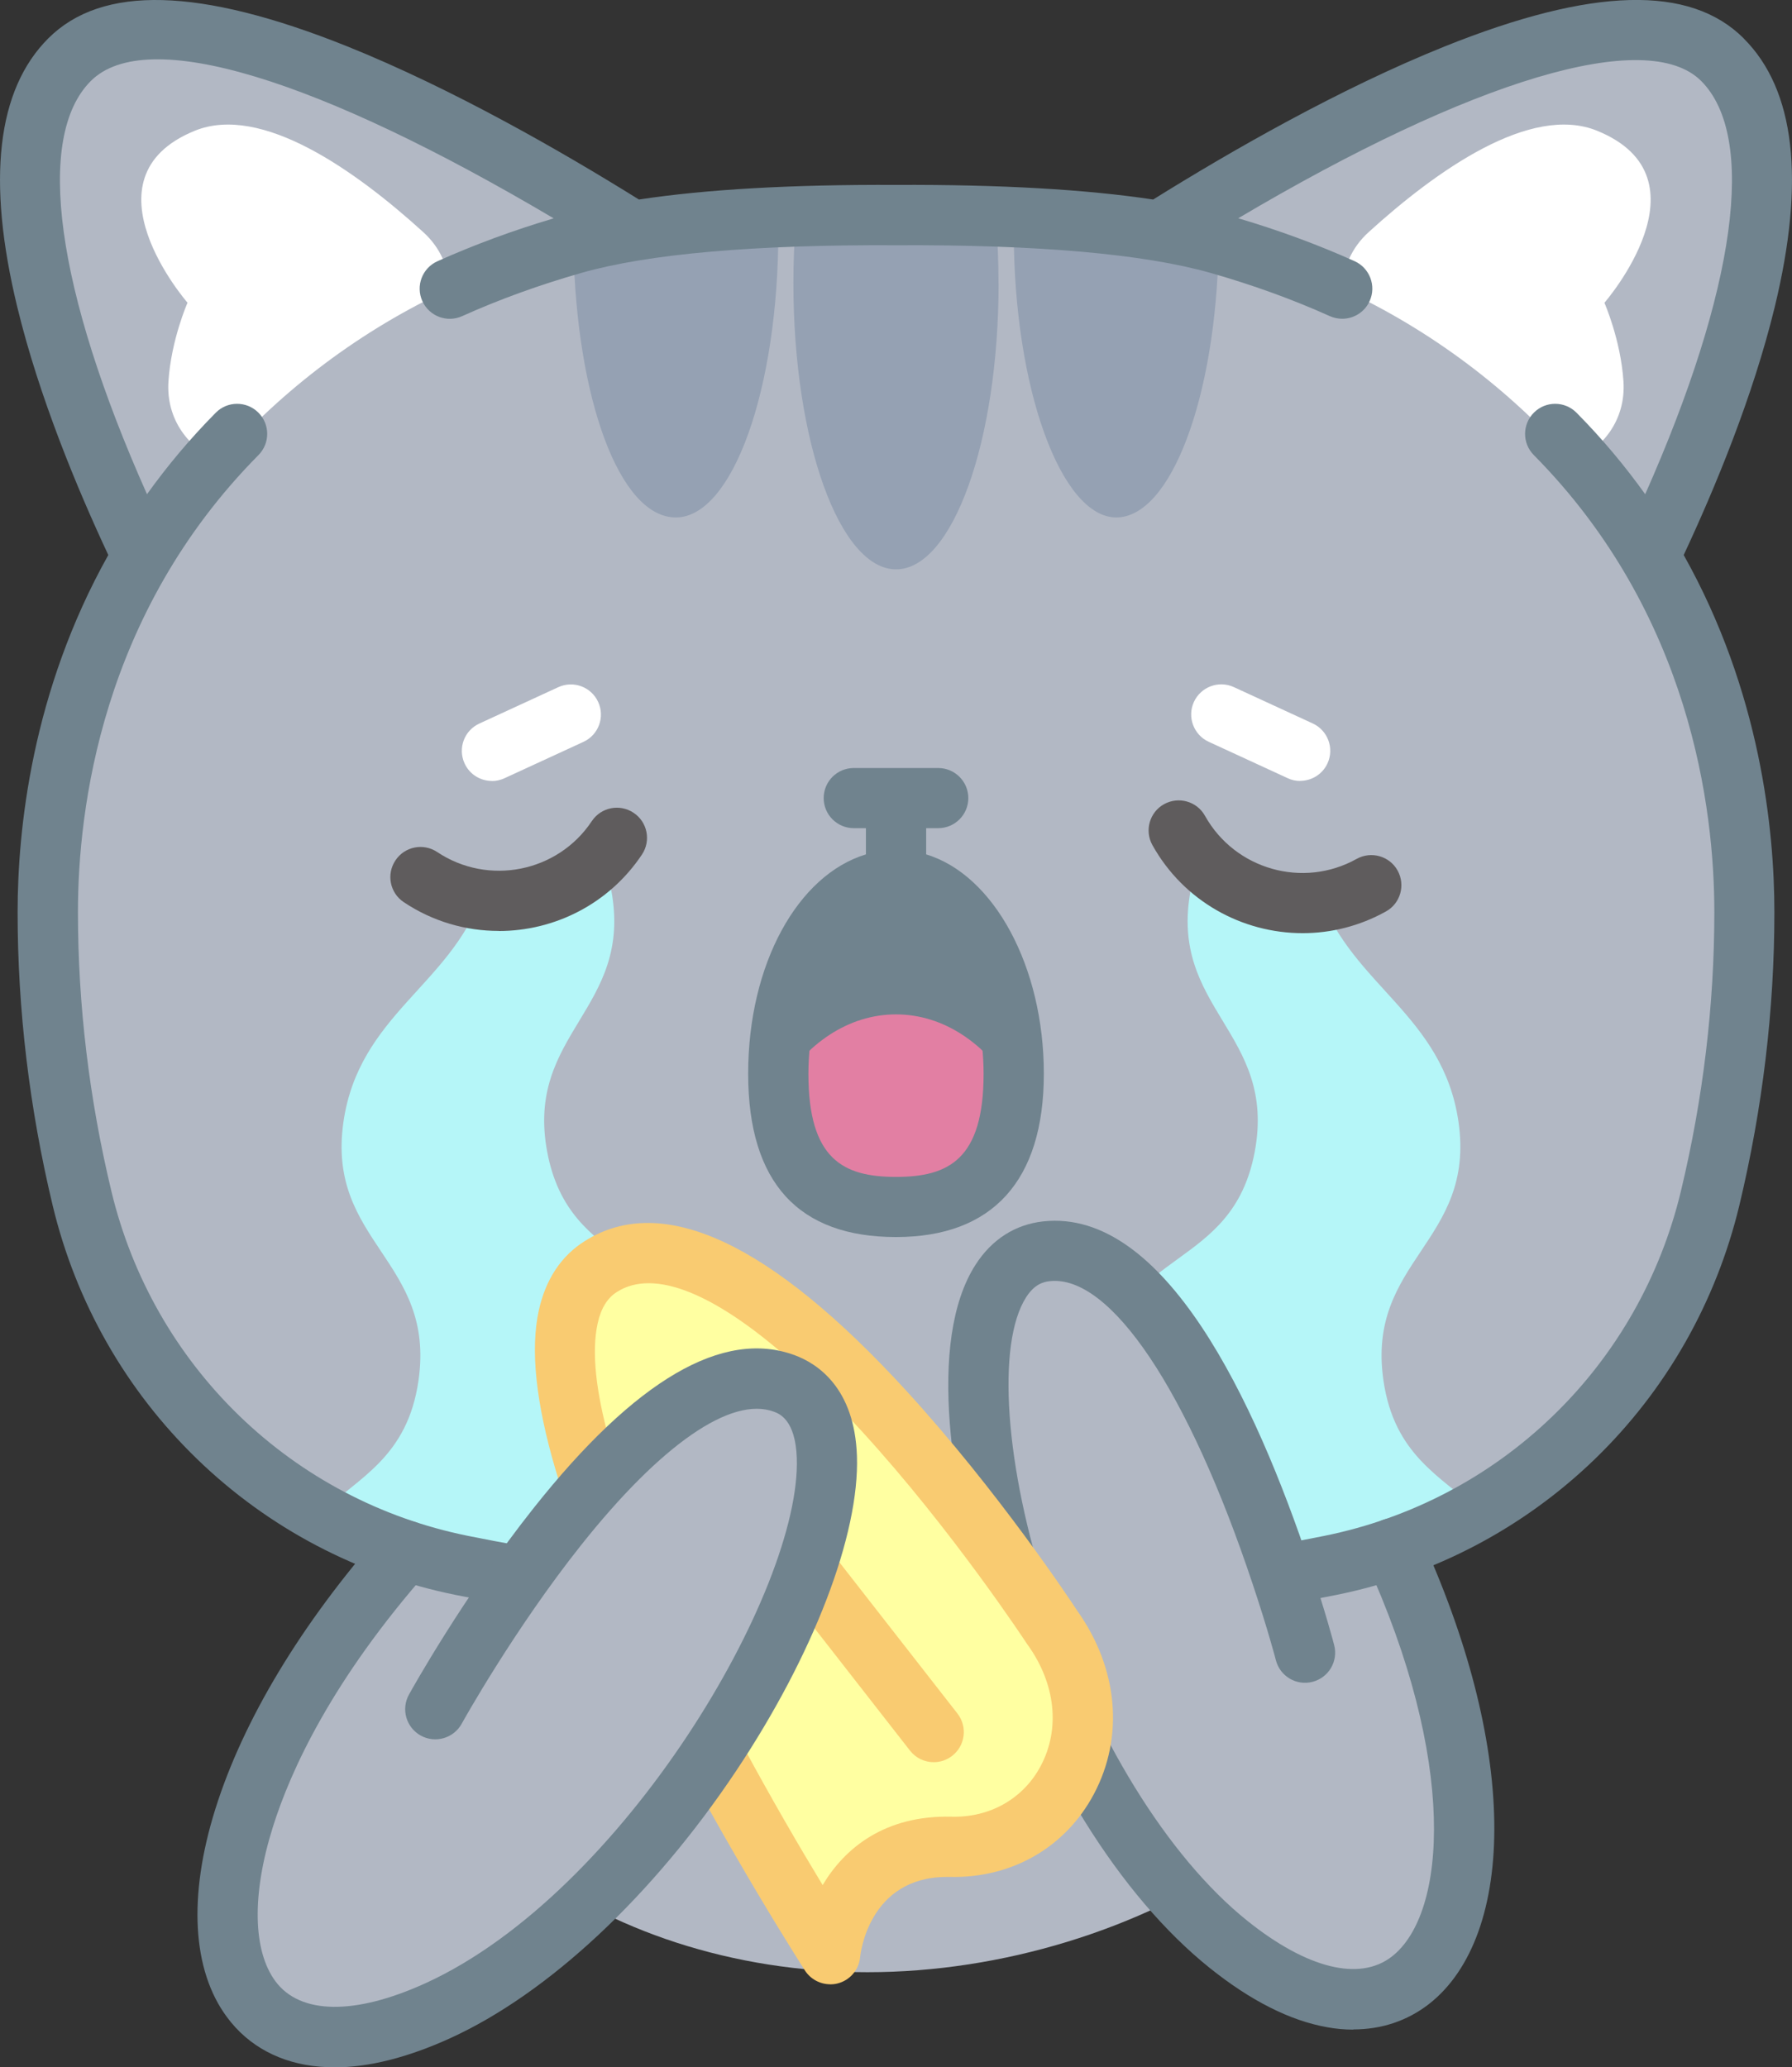 <?xml version="1.0" encoding="UTF-8"?>
<svg id="Capa_2" xmlns="http://www.w3.org/2000/svg" viewBox="0 0 191.28 220.69">
  <rect x="0" y="0" width="191.28" height="220.69" fill="#333333" stroke="none"/>
  <defs>
    <style>
      .cls-1 {
        fill: #b5f6f8;
      }

      .cls-2 {
        fill: #5f5c5d;
      }

      .cls-3 {
        fill: #f9cb71;
      }

      .cls-4 {
        fill: #fff;
      }

      .cls-5 {
        fill: #95a1b3;
      }

      .cls-6 {
        fill: #b2b8c4;
      }

      .cls-7 {
        fill: #ffffa1;
      }

      .cls-8 {
        fill: #e27fa3;
      }

      .cls-9 {
        fill: #70838e;
      }
    </style>
  </defs>
  <g id="OBJECTS">
    <g>
      <g>
        <path class="cls-6" d="M183.86,6.38c-10.75-10.76-45,8.8-60.09,18.28-7.47-1.24-17.1-1.74-28.12-1.71-11.03-.04-20.67.47-28.14,1.71C52.42,15.18,18.17-4.36,7.42,6.38c-10.67,10.67,1.51,39.96,7.78,53.02-7.4,12.49-10.1,26.19-10.1,37.97,0,10.19,1.21,20.37,3.66,30.55,3.49,14.53,12.84,26.61,25.45,33.62,2.11,1.18,4.32,2.21,6.6,3.09-.36,1.9-.55,3.83-.55,5.8,0,22.15,23.43,40.11,52.33,40.11s58.09-18.43,58.09-40.59c0-1.76-.19-3.49-.54-5.19,2.64-1,5.18-2.2,7.59-3.59,12.29-7.05,21.38-18.97,24.8-33.25,2.44-10.18,3.66-20.36,3.66-30.55,0-11.78-2.7-25.46-10.1-37.96,6.24-13.05,18.45-42.36,7.76-53.03Z"/>
        <g>
          <path class="cls-1" d="M67.68,170.09c-6.15-.75-12.29-1.74-18.42-2.98-5.37-1.09-10.43-2.98-15.05-5.57,4.08-3.81,9.28-5.97,10.46-14.16,1.86-12.82-9.86-14.78-8.01-27.61,1.65-11.38,11.36-14.57,14.78-24.17,3.53,1.43,7.56.98,10.75-1.38l3.05.78c2.4,12.73-9.22,15.24-6.83,27.97,2.39,12.71,14.03,10.17,16.41,22.89,2.14,11.34-6.92,14.59-7.13,24.24Z"/>
          <path class="cls-1" d="M157.73,161.18c-4.79,2.76-10.08,4.79-15.7,5.93-5.79,1.18-11.58,2.12-17.38,2.85-.28-9.55-9.26-12.82-7.13-24.11,2.38-12.73,14.02-10.18,16.41-22.89,2.39-12.73-9.24-15.24-6.83-27.97l3.05-.78c3.19,2.36,7.22,2.82,10.75,1.38,3.42,9.6,13.13,12.79,14.78,24.17,1.85,12.83-9.87,14.79-8.01,27.61,1.15,7.92,6.05,10.19,10.06,13.8Z"/>
        </g>
        <g>
          <path class="cls-5" d="M106.59,30.24c0,16.87-4.91,30.54-10.94,30.54s-10.96-13.67-10.96-30.54c0-2.31.09-4.56.27-6.72,7.12-.32,14.24-.32,21.35.01.18,2.16.27,4.41.27,6.71Z"/>
          <g>
            <path class="cls-5" d="M83.08,24.7c0,16.86-4.9,30.54-10.94,30.54s-10.59-12.73-10.93-28.74c3.76-.98,7.65-1.68,11.63-2.08,3.41-.34,6.82-.61,10.23-.79.01.36.01.71.01,1.07Z"/>
            <path class="cls-5" d="M130.08,26.35c-.31,16.08-5.09,28.89-10.93,28.89s-10.94-13.68-10.94-30.54c0-.36,0-.71.01-1.07,3.91.21,7.84.53,11.76.94,3.45.36,6.82.97,10.1,1.78Z"/>
          </g>
        </g>
        <path class="cls-4" d="M171.26,32.33s1.74,3.95,2.03,8.38c.27,4.1-2.2,7.22-5.43,8.53-6.78-7.71-15.15-14.02-24.61-18.4.09-2.22,1.02-4.41,2.83-6.05,7.26-6.6,17.3-13.72,24.4-10.83,12.38,5.05.78,18.36.78,18.36Z"/>
        <path class="cls-4" d="M20.01,32.33s-1.74,3.95-2.03,8.38c-.27,4.1,2.2,7.22,5.43,8.53,6.78-7.71,15.15-14.02,24.61-18.4-.09-2.22-1.02-4.41-2.83-6.05-7.26-6.6-17.3-13.72-24.4-10.83-12.38,5.05-.77,18.36-.77,18.36Z"/>
        <path class="cls-9" d="M186.13,4.1c-5.74-5.74-16.17-5.46-31.88.84-11.31,4.54-23,11.27-31.16,16.36-7.16-1.08-16.35-1.61-27.43-1.56-11.11-.05-20.3.47-27.46,1.56-8.17-5.09-19.88-11.83-31.16-16.36C21.31-1.36,10.88-1.63,5.15,4.1-.33,9.58-1.44,19.22,1.84,32.76c2.34,9.66,6.44,19.48,9.72,26.49C3.39,73.83,1.88,88.56,1.88,97.38c0,10.41,1.26,20.94,3.74,31.3,2.48,10.35,7.82,19.72,15.42,27.08,7.62,7.38,17.15,12.39,27.57,14.5,15.6,3.15,31.42,4.75,47.03,4.75s31.43-1.6,47.03-4.75c10.42-2.11,19.95-7.13,27.57-14.5,7.6-7.36,12.93-16.73,15.42-27.08,2.48-10.36,3.74-20.89,3.74-31.3,0-8.82-1.5-23.55-9.68-38.13,3.28-7.01,7.38-16.85,9.72-26.49,3.28-13.54,2.17-23.18-3.31-28.65ZM175.61,52.76c-2.12-2.96-4.54-5.88-7.33-8.7-1.25-1.26-3.28-1.27-4.54-.02-1.26,1.25-1.27,3.28-.02,4.54,16.76,16.94,19.27,37.84,19.27,48.79,0,9.91-1.2,19.93-3.57,29.8-2.2,9.16-6.91,17.45-13.64,23.96-6.73,6.52-15.16,10.95-24.37,12.82-15.18,3.07-30.58,4.63-45.76,4.63s-30.57-1.56-45.75-4.63c-9.21-1.87-17.64-6.3-24.37-12.82-6.72-6.51-11.44-14.8-13.64-23.96-2.37-9.87-3.57-19.9-3.57-29.8,0-10.95,2.5-31.86,19.27-48.79,1.25-1.26,1.24-3.3-.02-4.54-1.26-1.25-3.3-1.24-4.54.02-2.79,2.82-5.22,5.74-7.34,8.7C5.97,30.94,3.71,14.63,9.69,8.65s24.41-.14,49.41,14.66c-4.35,1.29-8.51,2.83-12.41,4.58-1.62.73-2.34,2.63-1.61,4.25.73,1.62,2.63,2.34,4.25,1.61,3.97-1.79,8.26-3.34,12.74-4.62,7.14-2.03,18.42-3.02,33.58-2.95,15.13-.07,26.41.93,33.55,2.95,4.49,1.28,8.78,2.83,12.75,4.62.43.19.88.28,1.32.28,1.23,0,2.4-.71,2.93-1.9.73-1.62,0-3.52-1.61-4.25-3.89-1.75-8.06-3.29-12.42-4.58,25-14.81,43.64-20.42,49.41-14.66,5.98,5.98,3.71,22.28-5.97,44.12Z"/>
        <g>
          <path class="cls-4" d="M138.78,83.37c-.45,0-.91-.09-1.34-.3l-8.42-3.88c-1.61-.74-2.32-2.65-1.58-4.26.74-1.61,2.65-2.32,4.26-1.58l8.42,3.88c1.61.74,2.32,2.65,1.58,4.26-.54,1.18-1.71,1.87-2.92,1.87Z"/>
          <path class="cls-4" d="M52.51,83.37c-1.22,0-2.38-.69-2.92-1.87-.74-1.61-.04-3.52,1.58-4.26l8.42-3.88c1.61-.74,3.52-.04,4.26,1.58.74,1.61.04,3.52-1.58,4.26l-8.42,3.88c-.44.2-.89.3-1.34.3Z"/>
        </g>
        <g>
          <path class="cls-9" d="M83.09,114.63c0,.57.01,1.12.04,1.65.53,10.04,5.93,12.57,12.52,12.57s12-2.53,12.53-12.56c.03-.53.04-1.09.04-1.67,0-11.42-5.63-20.67-12.57-20.67s-12.56,9.25-12.56,20.67Z"/>
          <path class="cls-8" d="M83.12,116.28c.53,10.04,5.93,12.57,12.52,12.57s12-2.53,12.53-12.56c-2.91-4.87-7.44-8-12.53-8s-9.61,3.13-12.52,7.98Z"/>
          <path class="cls-9" d="M98.86,91.22v-2.81h1.29c1.77,0,3.21-1.44,3.21-3.21s-1.44-3.21-3.21-3.21h-9.02c-1.78,0-3.21,1.44-3.21,3.21s1.44,3.21,3.21,3.21h1.3v2.8c-7.26,2.19-12.57,11.69-12.57,23.41s5.46,17.44,15.78,17.44,15.78-6.03,15.78-17.44-5.31-21.22-12.56-23.41ZM95.64,125.64c-5.61,0-9.35-1.87-9.35-11.01,0-8.26,3.84-17.46,9.35-17.46s9.35,9.2,9.35,17.46c0,9.14-3.74,11.01-9.35,11.01Z"/>
        </g>
        <path class="cls-2" d="M139.05,99.62c-6.44,0-12.69-3.39-16.04-9.4-.86-1.55-.31-3.51,1.24-4.37,1.55-.86,3.51-.31,4.37,1.24,3.2,5.73,10.46,7.8,16.19,4.6,1.55-.86,3.51-.31,4.37,1.24.86,1.55.31,3.51-1.24,4.37-2.82,1.57-5.88,2.32-8.9,2.32Z"/>
        <path class="cls-2" d="M53.23,99.38c-3.49,0-7.02-.99-10.13-3.07-1.48-.98-1.88-2.98-.89-4.46.98-1.48,2.98-1.88,4.46-.89,5.46,3.64,12.87,2.16,16.5-3.3.98-1.48,2.98-1.88,4.46-.89,1.48.98,1.88,2.98.89,4.46-3.53,5.29-9.35,8.16-15.28,8.16Z"/>
      </g>
      <path class="cls-6" d="M149.93,168.13c14.44,34.03,2.61,56.6-18.8,39.45-23.41-18.76-35.34-72.25-19.45-74,15.9-1.76,27.6,42.85,27.6,42.85l10.64-8.31Z"/>
      <path class="cls-9" d="M144.44,216.67c-.9,0-1.82-.08-2.75-.25-3.95-.69-8.18-2.82-12.56-6.33-9.59-7.69-18.13-21.42-23.43-37.67-4.19-12.76-6.8-29.29-1.56-37.42,1.73-2.69,4.22-4.28,7.2-4.61,12.97-1.42,22.64,19.18,28.48,36.71,1.65,4.94,2.56,8.38,2.59,8.52.45,1.72-.58,3.47-2.3,3.92-1.72.45-3.47-.58-3.92-2.3,0-.03-.89-3.39-2.47-8.11-6.88-20.68-15.19-33.08-21.68-32.36-.7.08-1.62.34-2.5,1.7-3.2,4.98-2.27,18.11,2.27,31.94,4.85,14.88,12.83,27.83,21.34,34.65,6.37,5.1,11.99,6.49,15.43,3.8,5.91-4.62,6.94-20.99-2.81-42.24-.74-1.61-.03-3.52,1.58-4.26,1.61-.74,3.52-.03,4.26,1.58,5.02,10.94,7.75,21.5,7.89,30.53.14,8.93-2.33,15.84-6.96,19.46-2.31,1.8-5.07,2.72-8.08,2.72Z"/>
      <path class="cls-7" d="M112.34,173.77s-31.85-48.82-48.18-38.58c-16.33,10.24,24.46,73.43,24.46,73.43,0,0,1.15-11.75,12.86-11.47,11.71.28,18.49-12.71,10.86-23.38Z"/>
      <path class="cls-3" d="M99.67,188.12c-.96,0-1.9-.42-2.54-1.24l-13.96-17.89c-1.09-1.4-.84-3.42.56-4.51,1.4-1.09,3.42-.84,4.51.56l13.96,17.89c1.09,1.4.84,3.42-.56,4.51-.59.46-1.28.68-1.97.68Z"/>
      <path class="cls-3" d="M88.62,211.83c-1.07,0-2.1-.54-2.7-1.47-.08-.13-8.19-12.72-15.68-27.41-10.3-20.21-14.58-34.71-12.72-43.09.74-3.32,2.4-5.81,4.93-7.39,8.28-5.19,19.82.19,34.29,16,9.82,10.73,17.58,22.46,18.25,23.49,4.36,6.13,5.02,13.44,1.78,19.55-3.02,5.7-8.76,9.01-15.38,8.86-.1,0-.21,0-.31,0-8.34,0-9.24,8.22-9.27,8.57-.13,1.36-1.11,2.49-2.44,2.81-.25.06-.51.09-.76.09ZM69.24,136.99c-1.27,0-2.4.3-3.37.92-1.04.65-1.71,1.74-2.07,3.34-2.76,12.4,14.05,43.59,24.01,59.99,2.35-3.94,6.63-7.47,13.75-7.3,4.11.11,7.69-1.93,9.54-5.44,2.08-3.93,1.57-8.74-1.37-12.86-.03-.04-.05-.07-.08-.11-.08-.12-7.97-12.16-17.69-22.77-9.48-10.34-17.35-15.77-22.72-15.77Z"/>
      <path class="cls-6" d="M38.18,171.8c-22.36,29.44-16.43,54.23,8.53,42.86,27.3-12.43,52-61.35,37.03-66.96-14.98-5.61-37.28,34.76-37.28,34.76,0,0-6.71-12.73-8.28-10.67Z"/>
      <path class="cls-9" d="M35.69,220.69c-.52,0-1.04-.02-1.54-.06-4.19-.35-7.62-2.18-9.92-5.29-3.72-5.01-4.16-12.9-1.25-22.2,2.98-9.52,9.17-19.8,17.92-29.73,1.17-1.33,3.2-1.46,4.54-.29,1.33,1.17,1.46,3.2.29,4.54-10.31,11.7-14.72,21.36-16.61,27.4-2.25,7.18-2.14,13.18.28,16.45,2.64,3.56,8.47,3.64,15.99.22,21.12-9.62,40.15-42,39.66-56.08-.14-4.08-1.87-4.73-2.43-4.94-4.55-1.7-12.04,3.48-20.57,14.21-7.21,9.07-12.72,19-12.77,19.1-.86,1.55-2.81,2.12-4.37,1.26-1.55-.86-2.12-2.81-1.26-4.37.23-.42,5.79-10.43,13.32-19.93,10.85-13.68,20.24-19.16,27.9-16.29,2.36.88,6.35,3.45,6.6,10.74.29,8.39-4.65,21.27-12.9,33.63-8.92,13.36-20.04,23.75-30.52,28.53-4.53,2.06-8.68,3.11-12.35,3.11Z"/>
    </g>
  </g>
</svg>